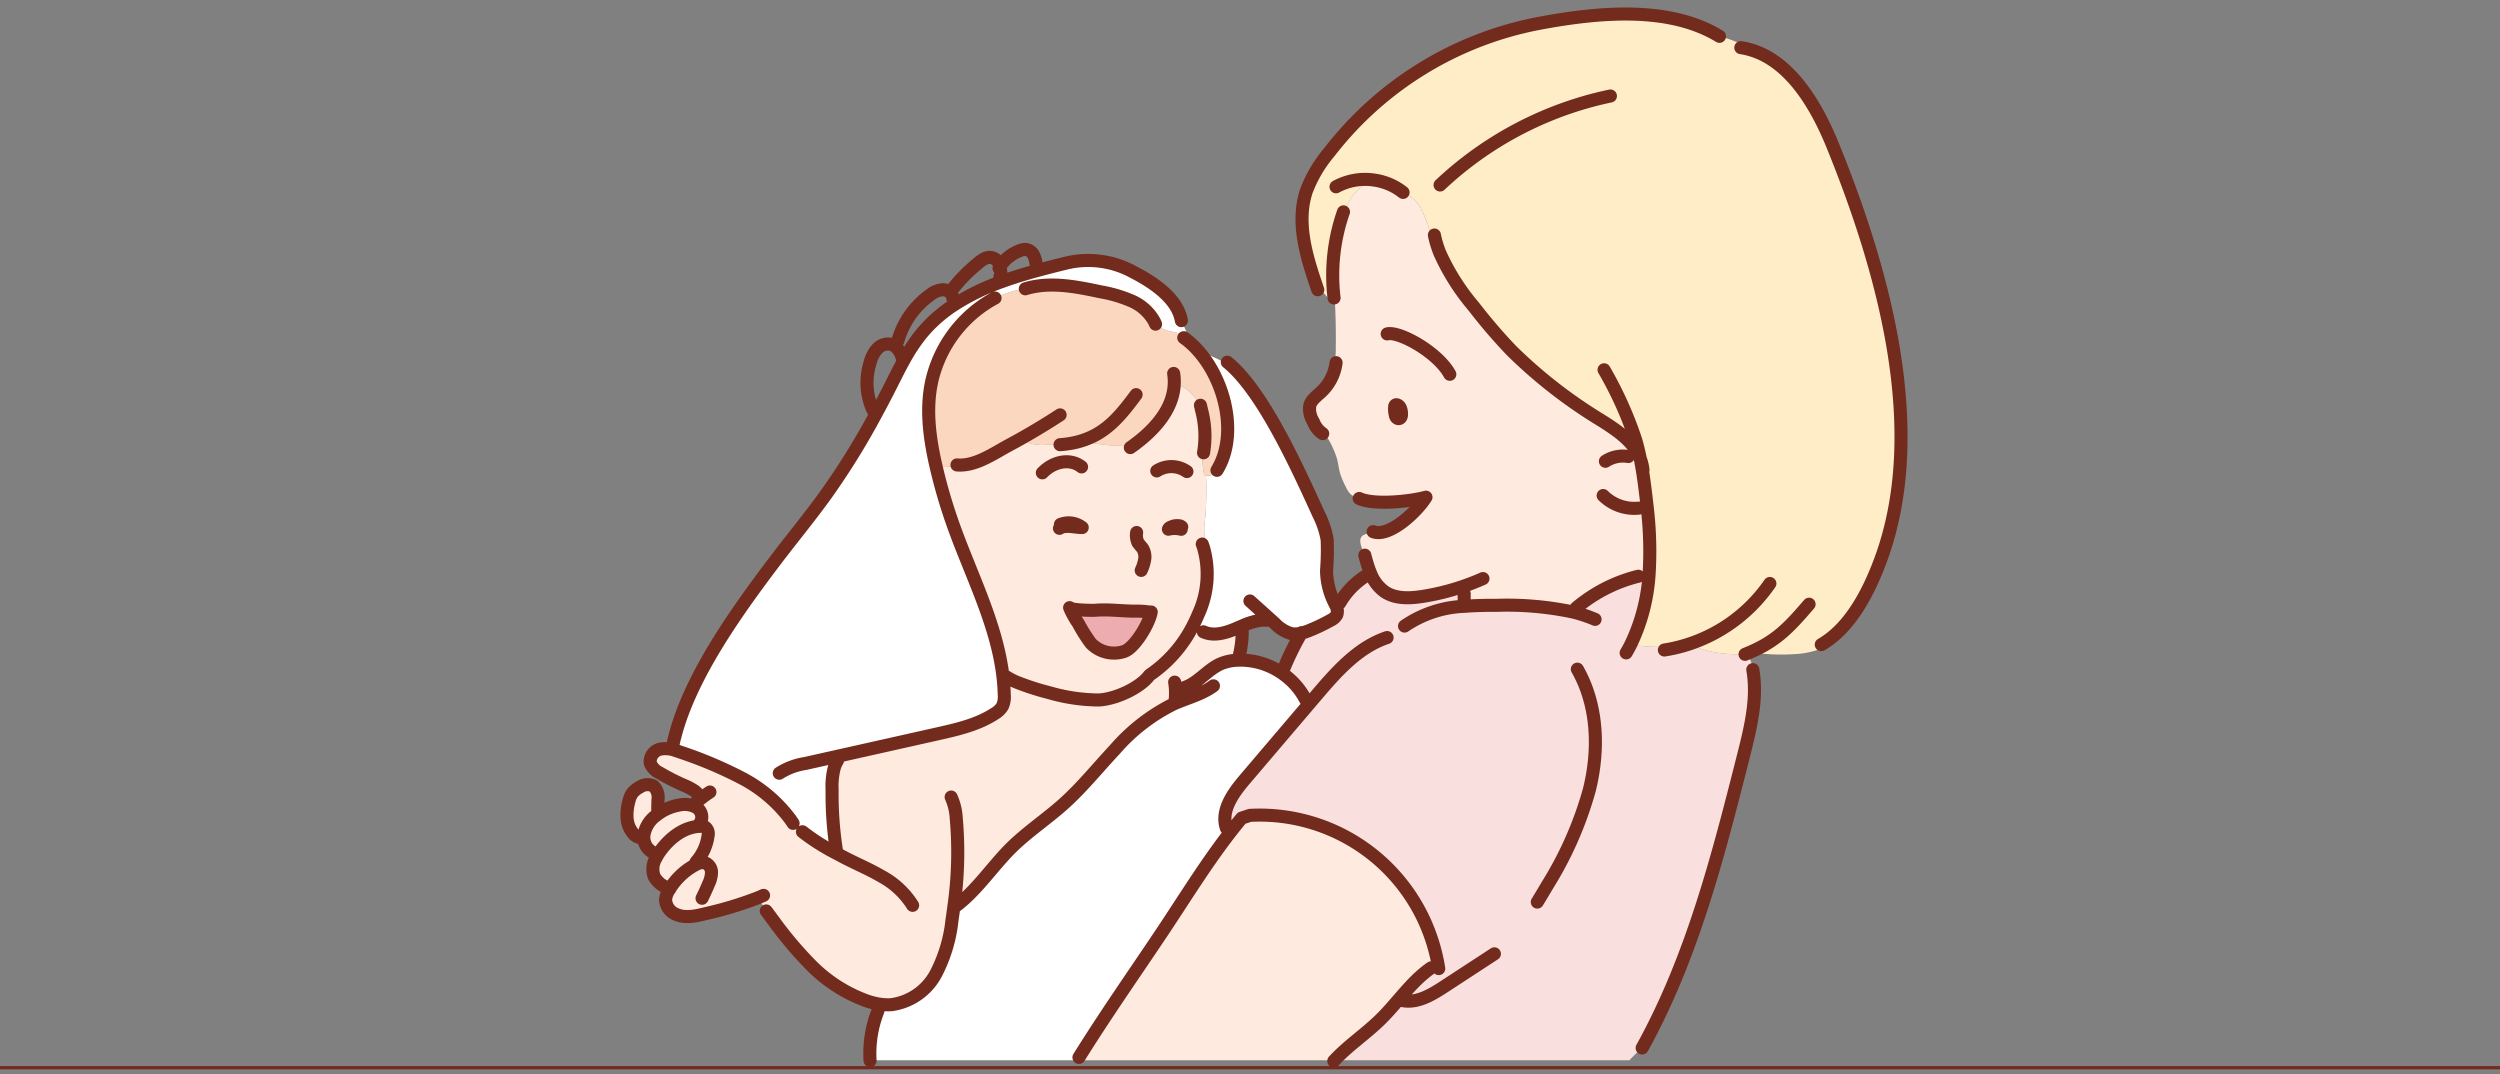 <svg xmlns="http://www.w3.org/2000/svg" xmlns:xlink="http://www.w3.org/1999/xlink" width="384" height="165" viewBox="0 0 384 165">
  <rect x="0" y="0" width="384" height="165" fill="#808080" stroke="none"/>
  <defs>
    <clipPath id="clip-image_mom">
      <rect width="384" height="165"/>
    </clipPath>
  </defs>
  <g id="image_mom" clip-path="url(#clip-image_mom)">
    <g id="Group_19151" data-name="Group 19151" transform="translate(13.938 -71.975)">
      <g id="Group_18811" data-name="Group 18811" transform="translate(82.359 74.129)">
        <g id="Group_18817" data-name="Group 18817">
          <path id="Path_12647" data-name="Path 12647" d="M241.582,167.344a4.2,4.2,0,0,1-1.79,1.545l-.009.041a48.933,48.933,0,0,0-11.544-1.021c-1.644,0-3.332.016-5,.152l0-.123a5.268,5.268,0,0,0-.02-1.711h-.109v-.122l-.045-.61a2.483,2.483,0,0,1-.311-.429,36.85,36.85,0,0,1-5.945,1.463c-2,.32-4.2.431-5.888-.692a6.226,6.226,0,0,1-2.181-2.86,14.143,14.143,0,0,1-.5-1.391l-.021.007q-.438-1.321-.873-2.636c-.179-.547-.336-1.218.054-1.64a1.414,1.414,0,0,1,.547-.323,4.8,4.8,0,0,1,1.357-.288l.014-.046c2.45.678,6.535-3.115,7.926-5.358-2.26.628-7.908,1.268-10.254.2l-.442-.29a1.356,1.356,0,0,1-.912-.409,3.707,3.707,0,0,1-.671-1.034,12.473,12.473,0,0,1-.894-2.09c-.213-.737-.291-1.511-.481-2.254a14.119,14.119,0,0,0-1.878-3.875l-.338-.018a3.854,3.854,0,0,1-1.435-1.835,3.69,3.69,0,0,1-.563-2.4c.215-.94,1.1-1.539,1.8-2.2a7.388,7.388,0,0,0,2.255-4.464l-.238-.063a8.906,8.906,0,0,0,.2-2.072q.056-3.477-.117-6.957c-.015-.289-.03-.574-.048-.86l-.1.007a29.539,29.539,0,0,1,1.445-13.218l.258.036a6.827,6.827,0,0,1,4.4-4.875l.007-.041a9.159,9.159,0,0,1,4.48,1.892,5.425,5.425,0,0,1,2.862,2.663,28.917,28.917,0,0,1,1.543,4.1,10.532,10.532,0,0,0,1.254,2.55,34.466,34.466,0,0,0,5.2,8.213,82.9,82.9,0,0,0,5.791,6.755,75.06,75.06,0,0,0,13.706,10.68c2.45,1.551,5.047,3.23,6.086,5.936.329,1.638.562,3.294.769,4.952.107.853.209,1.708.3,2.565a56.969,56.969,0,0,1,.3,10.008,10.9,10.9,0,0,0-1.711.558,23.628,23.628,0,0,0-8.243,3.875M213.48,138.7a2.373,2.373,0,0,0-.117-.964.958.958,0,0,0-.383-.547c-.318-.182-.47-.077-.533.142a3.958,3.958,0,0,0,.1,1.361c.114.669.871.746.934.007" transform="translate(-94.518 -77.088)" fill="#feeadf"/>
          <path id="Path_12648" data-name="Path 12648" d="M217.3,228.656a27.834,27.834,0,0,0-28.6-21.488l-1.271.422q-.766.918-1.5,1.858l-.286-.225a5.046,5.046,0,0,1-.776-1c-.274-2.355,1.434-4.7,3.047-6.59l9.258-10.875q-.425-1.073-.85-2.146l.334-.227a11.106,11.106,0,0,0-2.865-2.94c.1-.218.205-.431.317-.642l-.226-.121a44.8,44.8,0,0,1,2.372-4.934c.107-.188.213-.376.323-.562a9.112,9.112,0,0,0,1.229-.409,27.039,27.039,0,0,0,3.318-1.591,2.013,2.013,0,0,0,.928-.843,1.791,1.791,0,0,0-.188-1.461c.229-.141.46-.286.689-.431a12.122,12.122,0,0,1,4.494-4.392l.039.043.15-.129a6.226,6.226,0,0,0,2.181,2.86c1.686,1.123,3.89,1.012,5.888.692a36.94,36.94,0,0,0,5.945-1.462,2.524,2.524,0,0,0,.311.428l.045.61v.123h.109a5.288,5.288,0,0,1,.021,1.71l0,.123c1.665-.136,3.352-.157,5-.151a48.882,48.882,0,0,1,11.543,1.021l.01-.041a4.189,4.189,0,0,0,1.789-1.545,23.641,23.641,0,0,1,8.244-3.875,10.856,10.856,0,0,1,1.71-.557c0,.052-.006.107-.011.159A29.037,29.037,0,0,1,247.2,180.92a25.275,25.275,0,0,0,8.244.064l.027.086c.2-.057.392-.118.588-.182a18.3,18.3,0,0,0,8.9,1.459c.073,0,.145-.009.214-.018a27.409,27.409,0,0,1,1.082,2.974,1.463,1.463,0,0,1,.088.63.577.577,0,0,1-.205.363c.328,3.927-.654,7.9-1.627,11.751-3.878,15.3-7.826,30.8-15.434,44.624q-1.052,1.058-2.1,2.114H201.7c2.152-2.3,4.823-4.072,7.073-6.283,2.639-2.593,4.716-5.8,7.754-7.906l.272.039a5.3,5.3,0,0,0,.511-1.978" transform="translate(-93.012 -84.085)" fill="#fadfdf"/>
          <path id="Path_12649" data-name="Path 12649" d="M218,108.292a28.98,28.98,0,0,0-1.542-4.1,5.423,5.423,0,0,0-2.863-2.663,9.155,9.155,0,0,0-4.48-1.892l-.007.041a6.827,6.827,0,0,0-4.4,4.875l-.258-.036a29.539,29.539,0,0,0-1.445,13.218l.1-.007c.018.286.032.572.048.86l-.028,0a10.035,10.035,0,0,1-2.668-2.961l-.227.078c-1.594-4.687-3.039-9.729-1.486-14.393a20.354,20.354,0,0,1,3.513-5.953A53.288,53.288,0,0,1,234.54,75.555c9.23-1.724,19.955-2.7,27.663,2l-.006.027a13.34,13.34,0,0,1,4.747,2.035c6.4,1.842,10.367,9.053,12.714,14.844,7.665,18.9,14.686,43.479,7.311,63.49-1.748,4.748-4.571,10.414-9.127,13.041l.213.53a13.714,13.714,0,0,1-3.423.86,32.3,32.3,0,0,1-7.065-.136q-.508.082-1.02.129a.374.374,0,0,0-.023-.056c-.064.025-.127.052-.191.074a18.3,18.3,0,0,1-8.9-1.458c-.2.064-.391.125-.588.181l-.027-.086a25.25,25.25,0,0,1-8.244-.064,29.033,29.033,0,0,0,2.815-10.852c0-.052.006-.107.011-.159a57.055,57.055,0,0,0-.3-10.008c-.089-.858-.191-1.712-.3-2.565-.206-1.659-.44-3.315-.769-4.952-1.039-2.707-3.636-4.385-6.086-5.936a75.091,75.091,0,0,1-13.706-10.68,82.894,82.894,0,0,1-5.791-6.755,34.453,34.453,0,0,1-5.2-8.214A10.51,10.51,0,0,1,218,108.292" transform="translate(-94.388 -74.129)" fill="#ffedc8"/>
          <path id="Path_12650" data-name="Path 12650" d="M214.705,232.973a5.3,5.3,0,0,1-.511,1.978l-.271-.039c-3.038,2.11-5.115,5.313-7.754,7.906-2.25,2.211-4.92,3.979-7.073,6.283H159.842v-.437c4.033-6.472,8.409-12.721,12.648-19.057,3.562-5.322,6.894-10.8,10.846-15.842q.731-.94,1.5-1.858l1.271-.422a27.834,27.834,0,0,1,28.6,21.488" transform="translate(-90.413 -88.402)" fill="#feeadf"/>
          <path id="Path_12652" data-name="Path 12652" d="M181.4,151.108l.012-.084.049.007a2.53,2.53,0,0,0,1.8-.613c.413-.329.529-1.027.765-1.556l-.216-.1c2.182-5.288.238-12.567-3.623-16.909h0c1.7.705,3.89,1.459,5.272,2.763l.157-.163c5.024,4.848,9.89,15.522,13.065,22.5A13.972,13.972,0,0,1,200,160.865a41.18,41.18,0,0,1-.092,4.757,11.249,11.249,0,0,0,1.193,4.9c.066.132.136.268.2.406a1.782,1.782,0,0,1,.188,1.461,2.012,2.012,0,0,1-.927.844,27.311,27.311,0,0,1-3.319,1.591,8.944,8.944,0,0,1-1.229.408,4.217,4.217,0,0,1-.452.086,3.192,3.192,0,0,1-1.032-.011,5.556,5.556,0,0,1-2.547-1.558c-.1-.087-.194-.175-.29-.262q-1.126-.04-2.244-.179a11.288,11.288,0,0,0-2.55.833c-.333.141-.667.288-1,.426-1.481.626-3.189,1.121-4.673.558l.025-.07a17.221,17.221,0,0,1-1.853-1.007c.3-.581.569-1.168.815-1.756a14.7,14.7,0,0,0,.769-10.246,2.749,2.749,0,0,0,.211-.973c.025-.557-.064-1.111-.073-1.669a15.174,15.174,0,0,1,.145-1.835,49.458,49.458,0,0,0,.132-6.458" transform="translate(-92.446 -80.129)" fill="#fff"/>
          <path id="Path_12653" data-name="Path 12653" d="M172.419,127.973a6.249,6.249,0,0,1,1.681.942c.061.184.117.367.166.553a13.758,13.758,0,0,1,1.216,1.214c3.86,4.341,5.8,11.621,3.622,16.909l.216.1c-.236.528-.351,1.227-.764,1.556a2.535,2.535,0,0,1-1.8.613l-.05-.007a.424.424,0,0,1-.215-.084.545.545,0,0,1-.148-.338,13.729,13.729,0,0,1-.191-3.09l.152.007a15.572,15.572,0,0,0-.323-6.622,8.616,8.616,0,0,0-.821-1.581,5.306,5.306,0,0,0-3.355-2.386c-.148,3.952-3.124,7.182-6.354,9.518a27.942,27.942,0,0,1-7.844-.78,13.238,13.238,0,0,1-1.388.354c-1.318.145-2.348.127-3.756.245a7.45,7.45,0,0,1-4.415-.8q-.8.449-1.61.883c-2.266,1.213-4.922,3.1-7.595,3.065a17.993,17.993,0,0,1-3.6.313c-.979-4.212-1.6-8.6-.76-12.839a19.353,19.353,0,0,1,8.151-12.145l.022.034a13.666,13.666,0,0,1,6.272-2.432v-.007c3.738-1.15,7.767-.345,11.594.47a20.875,20.875,0,0,1,4.866,1.456,7.3,7.3,0,0,1,3.309,3l.08-.04a3.536,3.536,0,0,0,1.715,1.453c.625.22,1.3.263,1.93.472" transform="translate(-87.736 -78.958)" fill="#fcd7bf"/>
          <path id="Path_12654" data-name="Path 12654" d="M165.585,147.039c3.23-2.337,6.206-5.567,6.354-9.519a5.312,5.312,0,0,1,3.355,2.387,8.643,8.643,0,0,1,.821,1.581,15.587,15.587,0,0,1,.323,6.622l-.152-.007a13.68,13.68,0,0,0,.191,3.09.551.551,0,0,0,.147.338.43.43,0,0,0,.216.084l-.012.083a49.471,49.471,0,0,1-.132,6.459,15.174,15.174,0,0,0-.145,1.835c.009.557.1,1.111.073,1.669a2.738,2.738,0,0,1-.211.973,14.7,14.7,0,0,1-.769,10.246c-.246.587-.515,1.175-.815,1.755a20.174,20.174,0,0,1-6.6,7.565l-.145.129c-1.4,1.89-5.2,3.657-7.779,3.754a27.733,27.733,0,0,1-7.6-1.13,38.652,38.652,0,0,1-4.743-1.518l.068-.129a14.5,14.5,0,0,1-2.506-1.649c-1.109-7.772-4.907-15.067-7.565-22.546a81.394,81.394,0,0,1-2.527-8.57c-.018-.077-.037-.154-.055-.231a17.928,17.928,0,0,0,3.6-.314c2.672.039,5.329-1.85,7.595-3.065q.809-.431,1.61-.883a7.448,7.448,0,0,0,4.414.806c1.409-.118,2.439-.1,3.757-.245a13.473,13.473,0,0,0,1.388-.354,27.973,27.973,0,0,0,7.844.78m2.817,25.535c-.013.084-.846-.148-2.146-.127-2.148.034-4.28-.317-6.433-.138-.422.036-3.823-.013-3.952-.4a12.169,12.169,0,0,0,1.311,2.373,24.559,24.559,0,0,0,1.942,3.09,4.933,4.933,0,0,0,5.126,1.266c1.582-.529,3.827-4.211,4.151-6.059" transform="translate(-87.87 -80.718)" fill="#feeadf"/>
          <path id="Path_12655" data-name="Path 12655" d="M168.634,176.435c1.3-.021,2.132.211,2.145.127-.324,1.849-2.57,5.53-4.151,6.058a4.93,4.93,0,0,1-5.126-1.265,24.623,24.623,0,0,1-1.942-3.09,12.217,12.217,0,0,1-1.311-2.373c.129.39,3.53.44,3.953.4,2.151-.179,4.284.172,6.433.138" transform="translate(-90.247 -84.706)" fill="#ecacb0"/>
          <path id="Path_12656" data-name="Path 12656" d="M114.882,213.917l.1-.188a55.823,55.823,0,0,1-.7-9.491,11.443,11.443,0,0,1,.34-3.45q.028-.824-.015-1.647,7.945-1.78,15.891-3.562c3.039-.68,6.154-1.392,8.763-3.1a3.309,3.309,0,0,0,1.2-1.175,3.549,3.549,0,0,0,.261-1.711,31.159,31.159,0,0,0-.306-3.632,14.511,14.511,0,0,0,2.506,1.649l-.068.13a38.59,38.59,0,0,0,4.744,1.517,27.721,27.721,0,0,0,7.6,1.13c2.582-.1,6.382-1.865,7.779-3.754l.145-.129a20.159,20.159,0,0,0,6.6-7.565,16.842,16.842,0,0,0,1.854,1.007l-.025.071c1.483.563,3.192.068,4.673-.558.329-.138.662-.286,1-.427.034.1.07.2.109.3l-.064.022a15.8,15.8,0,0,1-.238,3.23,2.319,2.319,0,0,1-.009,1.37l0,.308c-.168,0-.335,0-.505.014a7.364,7.364,0,0,0-2.475.519c-2.119.892-3.564,3.049-5.762,3.723l-.44-.044a11.278,11.278,0,0,0-.81.9,10.444,10.444,0,0,1-.114,1.506l.016.037c-.061.025-.123.052-.184.079a28.848,28.848,0,0,0-9.013,6.976c-2.616,2.79-5.018,5.791-7.862,8.348-2.756,2.477-5.9,4.514-8.484,7.173-2.7,2.789-5.19,6.48-8.355,8.735l-.056-.006c-.083.651-.177,1.3-.274,1.946a23.009,23.009,0,0,1-2.482,8.289,9.116,9.116,0,0,1-6.886,4.75,8.717,8.717,0,0,1-2.652-.268c-.379-.092-.754-.2-1.121-.329a23.1,23.1,0,0,1-8.727-5.694,58.382,58.382,0,0,1-5.523-6.572l.025-.02q-1.28-1.737-2.443-3.555a56.433,56.433,0,0,1-8.047,2.436c-1.487.372-3.1.735-4.512.125a2.544,2.544,0,0,1-1.635-2.282,3.26,3.26,0,0,1,.539-1.49c.03-.047.059-.1.091-.145a10.49,10.49,0,0,1,3.806-3.634c.123-.068.25-.134.382-.193l-.134-.322a7.655,7.655,0,0,0,1.867-4.224,1.236,1.236,0,0,0-.508-1.143,1.286,1.286,0,0,0-.6-.107c-.083,0-.168,0-.252.007l-.022-.332a1.722,1.722,0,0,0-.329-2.491,2,2,0,0,0-.227-.151,4.435,4.435,0,0,0,.047-.644c.236-.2.474-.4.72-.594l-.053-.066a2.521,2.521,0,0,0-1.075-1.277,9.47,9.47,0,0,0-1.472-.748,33.808,33.808,0,0,1-3.668-1.876,2.775,2.775,0,0,1-1.459-1.531,1.974,1.974,0,0,1,1.688-2.155,4.476,4.476,0,0,1,2.189.232c.267.083.53.177.791.272A64.006,64.006,0,0,1,100.6,202.5a21.921,21.921,0,0,1,7.271,6.222,8.74,8.74,0,0,1,1.867,1.928,33.3,33.3,0,0,0,5.142,3.271" transform="translate(-82.771 -85.023)" fill="#feeadf"/>
          <path id="Path_12657" data-name="Path 12657" d="M178.543,209.778a5.079,5.079,0,0,0,.776,1l.286.225c-3.952,5.043-7.284,10.521-10.845,15.842-4.24,6.336-8.616,12.585-12.649,19.057v.438h-32.09a17.871,17.871,0,0,1,1.151-7.422,4.79,4.79,0,0,1-.572-1.366,8.718,8.718,0,0,0,2.652.268,9.118,9.118,0,0,0,6.886-4.75,23.014,23.014,0,0,0,2.482-8.289c.1-.646.191-1.295.274-1.946l.057.007c3.164-2.254,5.651-5.945,8.354-8.736,2.582-2.659,5.728-4.7,8.484-7.173,2.845-2.556,5.246-5.557,7.862-8.348a28.845,28.845,0,0,1,9.013-6.975c.061-.027.123-.055.184-.08l-.016-.036a10.444,10.444,0,0,0,.114-1.506,11.128,11.128,0,0,1,.81-.9l.44.043c2.2-.674,3.642-2.831,5.762-3.722a7.391,7.391,0,0,1,2.475-.52c.17-.009.338-.013.505-.013A11.3,11.3,0,0,1,187.467,187a11.092,11.092,0,0,1,2.865,2.94l-.334.227q.425,1.075.85,2.146l-9.258,10.875c-1.613,1.892-3.321,4.235-3.047,6.59" transform="translate(-86.682 -85.641)" fill="#fff"/>
          <path id="Path_12658" data-name="Path 12658" d="M146.3,117.895c1.488-.406,2.98-.778,4.455-1.139a14.422,14.422,0,0,1,10.219,1.379c2.876,1.491,6.78,3.965,7.4,7.45.42.957.894,1.915,1.214,2.89a6.245,6.245,0,0,0-1.681-.941c-.629-.209-1.3-.252-1.931-.472a3.532,3.532,0,0,1-1.714-1.454l-.08.041a7.293,7.293,0,0,0-3.31-3A20.82,20.82,0,0,0,156,121.193c-3.826-.815-7.855-1.62-11.593-.47v.006a13.672,13.672,0,0,0-6.272,2.432l-.022-.034a19.357,19.357,0,0,0-8.151,12.145c-.841,4.237-.22,8.627.76,12.84.018.077.037.154.055.231a81.394,81.394,0,0,0,2.527,8.57c2.659,7.479,6.456,14.774,7.565,22.546a31.326,31.326,0,0,1,.306,3.632,3.552,3.552,0,0,1-.261,1.711,3.3,3.3,0,0,1-1.2,1.175c-2.608,1.706-5.723,2.418-8.763,3.1q-7.945,1.782-15.891,3.561.044.824.016,1.647a11.453,11.453,0,0,0-.341,3.451,55.732,55.732,0,0,0,.7,9.491l-.1.188a33.228,33.228,0,0,1-5.142-3.271,8.8,8.8,0,0,0-1.867-1.928,21.915,21.915,0,0,0-7.27-6.221,63.991,63.991,0,0,0-9.573-4.065c-.261-.095-.524-.188-.792-.272v-2.34l-.055-.013c2.436-9.263,9.58-19.191,15.453-26.937,2.586-3.408,5.315-6.7,7.808-10.181a114.967,114.967,0,0,0,7.474-12.063q1.218-2.233,2.362-4.5c.689-1.361,1.367-2.74,2.114-4.072a26.845,26.845,0,0,1,2.521-3.808,22.015,22.015,0,0,1,4.866-4.4,34.844,34.844,0,0,1,7.606-3.736c1.785-.649,3.623-1.205,5.467-1.706" transform="translate(-83.219 -78.519)" fill="#fff"/>
          <path id="Path_12659" data-name="Path 12659" d="M88.906,222.754a3.859,3.859,0,0,1-1.874-1.622,3.225,3.225,0,0,1,.218-2.829,7.65,7.65,0,0,1,.658-1.091c1.438-2.007,3.591-3.722,6.041-3.84.083,0,.168-.007.252-.007a1.285,1.285,0,0,1,.6.107,1.236,1.236,0,0,1,.508,1.143,7.654,7.654,0,0,1-1.867,4.224l.134.322c-.132.059-.259.125-.381.193a10.492,10.492,0,0,0-3.806,3.634c-.159-.075-.32-.152-.481-.234" transform="translate(-82.82 -88.601)" fill="#feeadf"/>
          <path id="Path_12660" data-name="Path 12660" d="M93.728,207.172a2.529,2.529,0,0,1,1.075,1.277l.052.066c-.245.19-.483.39-.719.594a4.494,4.494,0,0,0-.425-1.915Z" transform="translate(-83.539 -87.958)" fill="#feeadf"/>
          <path id="Path_12661" data-name="Path 12661" d="M93.21,210.009a1.892,1.892,0,0,1,.227.152,1.721,1.721,0,0,1,.329,2.49l.022.332c-2.45.117-4.6,1.832-6.04,3.841a7.591,7.591,0,0,0-.658,1.09,5.611,5.611,0,0,1-.286-.85,2.616,2.616,0,0,1-1.547-2.336,2.556,2.556,0,0,1,.01-.352,4.618,4.618,0,0,1,1.834-3.028,7.864,7.864,0,0,1,3.6-1.638,3.753,3.753,0,0,1,2.513.3" transform="translate(-82.66 -88.213)" fill="#feeadf"/>
          <path id="Path_12662" data-name="Path 12662" d="M84.883,214.376a1.672,1.672,0,0,1-1.563-.649,4.077,4.077,0,0,1-.942-2.375,7.855,7.855,0,0,1,.281-2.574,3.739,3.739,0,0,1,.443-1.134,3.29,3.29,0,0,1,1.186-1.013,2.1,2.1,0,0,1,2.161-.2,2.443,2.443,0,0,1,.672,2.137c0,.172-.01.342-.012.513a6.91,6.91,0,0,0,.406,1.391,7.655,7.655,0,0,0-.717.517,4.627,4.627,0,0,0-1.835,3.029,2.545,2.545,0,0,0-.009.351Z" transform="translate(-82.359 -87.857)" fill="#feeadf"/>
          <path id="Path_12663" data-name="Path 12663" d="M139.52,113.184a2.389,2.389,0,0,1,.125-.268m0,0a6.4,6.4,0,0,1,3.264-2.518,1.9,1.9,0,0,1,.721-.107,1.586,1.586,0,0,1,1.177.841,3.937,3.937,0,0,1,.4,1.443M132.055,116.8a24.424,24.424,0,0,1,4.133-4.31,4.49,4.49,0,0,1,1.121-.787,1.565,1.565,0,0,1,2.248.921,2.466,2.466,0,0,1,.09.279m0,0a4.914,4.914,0,0,1,.141,1.077.925.925,0,0,1-.043.392m0,0a.36.36,0,0,1-.1.136m-15.66,9.79c.04-.141.082-.281.126-.422a13.125,13.125,0,0,1,4.828-6.606,3.469,3.469,0,0,1,1.961-.794,1.675,1.675,0,0,1,1.044.388,1.16,1.16,0,0,1,.447.862m-12.133,17.41a6.227,6.227,0,0,1-.3-.6,10.112,10.112,0,0,1-.272-6.76,5.148,5.148,0,0,1,1.053-2.15,2.288,2.288,0,0,1,2.167-.77,1.827,1.827,0,0,1,.685.348,3.367,3.367,0,0,1,1.071,1.849M255.29,174.832c.089.5.151,1.005.194,1.509.328,3.927-.654,7.9-1.627,11.75-3.878,15.3-7.826,30.8-15.435,44.624-.04.077-.083.152-.125.227m-9.955-58.182c3.158,5.521,3.382,12.356,1.846,18.529a55.952,55.952,0,0,1-6.457,14.674q-.759,1.293-1.54,2.568m-31.256,24.415c.036-.039.072-.078.109-.116,2.152-2.3,4.823-4.072,7.073-6.283,2.639-2.592,4.716-5.8,7.754-7.905m-54.081,13.751c4.033-6.472,8.409-12.721,12.648-19.056,3.562-5.322,6.894-10.8,10.845-15.843q.733-.938,1.5-1.858l1.27-.422a27.834,27.834,0,0,1,28.6,21.488q.242,1.015.4,2.047m-85.972,5.938q-.116.362-.232.721a17.873,17.873,0,0,0-1.15,7.422c0,.019,0,.039.007.057m48.168-57.262c2.2-.673,3.642-2.831,5.762-3.722a7.358,7.358,0,0,1,2.474-.519c.17-.01.339-.014.506-.014a11.3,11.3,0,0,1,6.529,2.121,11.106,11.106,0,0,1,2.865,2.94,10.765,10.765,0,0,1,.579.989M132.629,211.33c3.165-2.254,5.651-5.945,8.355-8.736,2.582-2.658,5.728-4.7,8.484-7.172,2.844-2.556,5.246-5.557,7.862-8.348a28.835,28.835,0,0,1,9.013-6.976c.061-.027.122-.054.184-.079,2-.862,4.165-1.409,5.918-2.7m4-4.77q.1-.429.177-.865a15.738,15.738,0,0,0,.237-3.23m-10.368,8.3a10.647,10.647,0,0,1,.132,1.712,10.444,10.444,0,0,1-.114,1.506m-51.937,22.852a55.731,55.731,0,0,1-.7-9.491,11.452,11.452,0,0,1,.34-3.451,4.687,4.687,0,0,1,.488-1.084m-10.941,23.1c.381.513.76,1.025,1.143,1.538a58.38,58.38,0,0,0,5.523,6.572,23.1,23.1,0,0,0,8.727,5.694c.367.125.742.236,1.121.329a8.715,8.715,0,0,0,2.651.268,9.116,9.116,0,0,0,6.887-4.75,23.009,23.009,0,0,0,2.482-8.289q.147-.97.274-1.946a59.308,59.308,0,0,0,.37-13.711,8.95,8.95,0,0,0-.779-3.2m-22.841,5.331,0,0a33.237,33.237,0,0,0,5.142,3.271l1.141.606c1.944,1.023,3.984,1.862,5.877,2.976a12.774,12.774,0,0,1,4.763,4.446m-32.627-16.43a2.526,2.526,0,0,0-1.075-1.277,9.472,9.472,0,0,0-1.472-.748,33.8,33.8,0,0,1-3.668-1.876,2.775,2.775,0,0,1-1.459-1.531,1.973,1.973,0,0,1,1.688-2.155,4.481,4.481,0,0,1,2.188.231c.268.084.531.177.792.272a64.045,64.045,0,0,1,9.573,4.065,21.909,21.909,0,0,1,7.27,6.222c.148.206.29.417.429.633m-15.1-3.029c.056-.049.114-.1.17-.147.236-.2.474-.4.719-.594q.695-.552,1.436-1.039m-10.229,7A1.668,1.668,0,0,1,83.321,200a4.076,4.076,0,0,1-.942-2.375,7.852,7.852,0,0,1,.281-2.574,3.73,3.73,0,0,1,.443-1.134,3.292,3.292,0,0,1,1.186-1.014,2.1,2.1,0,0,1,2.162-.194,2.443,2.443,0,0,1,.671,2.136c0,.173-.009.343-.012.513q-.009.47-.021.939m-.3,6.769a1.718,1.718,0,0,1-.29-.083,2.616,2.616,0,0,1-1.547-2.337,2.7,2.7,0,0,1,.009-.351,4.627,4.627,0,0,1,1.835-3.029,7.867,7.867,0,0,1,3.6-1.637,3.753,3.753,0,0,1,2.513.3,1.884,1.884,0,0,1,.227.151,1.723,1.723,0,0,1,.329,2.491m-4.519,9.956a.141.141,0,0,0-.021-.009c-.159-.075-.319-.152-.48-.234a3.859,3.859,0,0,1-1.874-1.622,3.225,3.225,0,0,1,.218-2.829,7.648,7.648,0,0,1,.658-1.091c1.438-2.007,3.59-3.722,6.04-3.84.084,0,.168-.007.252-.007a1.287,1.287,0,0,1,.6.107,1.236,1.236,0,0,1,.508,1.143,7.655,7.655,0,0,1-1.867,4.224m10.362,5.135c-.281.129-.567.252-.853.37a56.3,56.3,0,0,1-8.046,2.435c-1.488.373-3.106.736-4.512.125a2.544,2.544,0,0,1-1.635-2.282,3.26,3.26,0,0,1,.539-1.49c.03-.048.059-.1.09-.145a10.5,10.5,0,0,1,3.806-3.634c.123-.068.25-.134.382-.193a1.78,1.78,0,0,1,1.347-.138,1.566,1.566,0,0,1,.887,1.443,4.249,4.249,0,0,1-.438,1.729c-.313.753-.653,1.495-1.013,2.225m89.34-35.219a44.718,44.718,0,0,1,2.372-4.934c.107-.188.213-.377.322-.563.016-.028.029-.052.046-.08m5.884-4.575c.016-.027.031-.055.047-.079a12.109,12.109,0,0,1,4.494-4.392m14.558,3.041v1.134M89.4,186.5c.109-.529.231-1.056.375-1.59,2.435-9.262,9.579-19.191,15.452-26.937,2.586-3.407,5.315-6.7,7.808-10.181a114.724,114.724,0,0,0,7.474-12.063q1.219-2.233,2.362-4.5c.69-1.361,1.368-2.74,2.115-4.072a26.815,26.815,0,0,1,2.52-3.808,22.015,22.015,0,0,1,4.866-4.4,34.864,34.864,0,0,1,7.606-3.736c1.786-.649,3.623-1.2,5.467-1.706,1.488-.406,2.981-.778,4.455-1.139a14.42,14.42,0,0,1,10.22,1.38c2.876,1.49,6.78,3.965,7.394,7.449,0,.009,0,.016.005.025M138.9,117.755a17.364,17.364,0,0,0-1.644.984,19.357,19.357,0,0,0-8.151,12.145c-.841,4.237-.22,8.627.76,12.84.019.077.037.154.055.231a81.609,81.609,0,0,0,2.527,8.57C135.1,160,138.9,167.3,140.011,175.07a31.142,31.142,0,0,1,.306,3.632,3.539,3.539,0,0,1-.262,1.711,3.3,3.3,0,0,1-1.2,1.175c-2.608,1.706-5.723,2.418-8.763,3.1q-7.946,1.784-15.891,3.562-2.237.5-4.471,1a10.347,10.347,0,0,0-3.97,1.49m72.291-26.454q1.78,1.6,3.557,3.2c.1.086.193.175.29.261a5.548,5.548,0,0,0,2.547,1.558,3.217,3.217,0,0,0,1.032.012c.15-.021.3-.05.451-.086a9.082,9.082,0,0,0,1.23-.409,27.165,27.165,0,0,0,3.318-1.59,2.019,2.019,0,0,0,.928-.844,1.785,1.785,0,0,0-.189-1.461c-.063-.139-.133-.275-.2-.407a11.25,11.25,0,0,1-1.194-4.9,41.166,41.166,0,0,0,.093-4.756,13.981,13.981,0,0,0-1.315-3.909c-3.177-6.982-8.042-17.657-13.066-22.5-.317-.309-.635-.591-.955-.849M170.9,169.02a2.636,2.636,0,0,0,.25.1c1.483.563,3.191.068,4.672-.558.33-.138.663-.286,1-.427a11.323,11.323,0,0,1,2.549-.832,5.073,5.073,0,0,1,1.319-.059M170.45,134.223c.055.234.107.458.154.676a15.572,15.572,0,0,1,.323,6.622m-3.039-17.673a11.7,11.7,0,0,1,1,.791,13.757,13.757,0,0,1,1.216,1.214c3.86,4.341,5.8,11.621,3.622,16.909a10.3,10.3,0,0,1-.739,1.453m-29.439-27.881c3.738-1.15,7.767-.345,11.594.47a20.876,20.876,0,0,1,4.866,1.456,7.291,7.291,0,0,1,3.309,3,5.065,5.065,0,0,1,.234.5M148.893,135.7q-3.044,1.987-6.222,3.763-.8.449-1.61.882c-2.266,1.214-4.922,3.1-7.595,3.065-.136,0-.276-.007-.412-.021m29.666,32.222a20.167,20.167,0,0,0,6.6-7.565c.3-.581.57-1.168.815-1.755a14.7,14.7,0,0,0,.769-10.246c-.055-.166-.113-.331-.177-.5m-30.049,20.415a9.772,9.772,0,0,0,1.773.885,38.745,38.745,0,0,0,4.744,1.517,27.721,27.721,0,0,0,7.6,1.13c2.582-.1,6.381-1.865,7.779-3.754m-2.007-43.147c-2.35,3.171-4.508,5.873-8.337,7.075a13.473,13.473,0,0,1-1.388.354,16.494,16.494,0,0,1-1.958.261m17.451-10.943a8.2,8.2,0,0,1,.093,1.59c-.148,3.952-3.124,7.181-6.354,9.518l-.394.279m4.065,3.582a4.14,4.14,0,0,1,4.627.095m-22.205.2c1.727-1.789,4.288-2.282,6.021-.914m10.7,22.291c-.324,1.849-2.57,5.53-4.151,6.059a4.934,4.934,0,0,1-5.127-1.266,24.767,24.767,0,0,1-1.942-3.09,12.191,12.191,0,0,1-1.311-2.373c.129.391,3.53.441,3.952.4,2.153-.179,4.285.172,6.433.138C162.046,165.838,162.878,166.069,162.891,165.985Zm-2.238-12.211a2.755,2.755,0,0,0,.2,1.549,10.327,10.327,0,0,0,.665.819,2.458,2.458,0,0,1,.376,1.731,6.263,6.263,0,0,1-.54,1.721m6.139-6.313a4.08,4.08,0,0,0-1.96-.012c.122-.268.4-.333.671-.44a2.012,2.012,0,0,1,.9-.095.671.671,0,0,1,.471.185m-18.625-.384a3.405,3.405,0,0,1,3.344.474c-1.035.025-2.614-.48-3.494.123m52.774-51.6a.059.059,0,0,0-.013-.009,9.162,9.162,0,0,0-4.48-1.892,9.314,9.314,0,0,0-5.8,1.039m41.377,42.161a4.934,4.934,0,0,1,3.514-.727m-8.03,23.274q.621-.524,1.274-1a23.612,23.612,0,0,1,8.243-3.875l.046-.012M201.8,168.14a17.417,17.417,0,0,1,9.285-3.038c1.665-.135,3.352-.156,5-.151a48.933,48.933,0,0,1,11.544,1.021,22.381,22.381,0,0,1,3.435,1.136m-29.519,58.57c2.248.406,4.415-.9,6.329-2.148q3.863-2.524,7.727-5.048m-41.171-19.324a4.2,4.2,0,0,1-.2-.892c-.275-2.354,1.434-4.7,3.047-6.59q4.626-5.437,9.258-10.875.866-1.013,1.728-2.028c3.069-3.6,6.365-7.366,10.852-8.869M188.47,116.48c-.089-.256-.177-.513-.263-.772-1.595-4.686-3.039-9.729-1.486-14.393a20.331,20.331,0,0,1,3.513-5.953,53.288,53.288,0,0,1,32.277-19.807c9.23-1.724,19.955-2.7,27.663,2m3.927,94.923c.068-.027.135-.055.2-.084s.127-.049.191-.074c4.341-1.792,6.3-3.87,9.444-7.536m-22.224,7.03a23.081,23.081,0,0,0,3.106-.7c.2-.056.392-.118.588-.182a24.308,24.308,0,0,0,12.509-9.332m-4.462-82.307a10.792,10.792,0,0,1,1.459.32c6.4,1.841,10.367,9.053,12.714,14.844,7.665,18.9,14.686,43.479,7.311,63.49-1.748,4.748-4.571,10.414-9.127,13.041m-58.552-70.6a54.513,54.513,0,0,1,26.162-13.667m-1.113,61.368a6.78,6.78,0,0,0,5.467,1.935m-5.326-21.248a57.473,57.473,0,0,1,4.864,10.8q.251.858.452,1.728c.086.37.168.744.243,1.116.329,1.638.563,3.294.769,4.953.107.853.209,1.708.3,2.565a56.968,56.968,0,0,1,.3,10.008c0,.052-.006.107-.011.159a29.033,29.033,0,0,1-2.815,10.852q-.333.664-.71,1.3M206.386,108.08a15.831,15.831,0,0,0,.837,2.763,34.471,34.471,0,0,0,5.2,8.214,82.9,82.9,0,0,0,5.791,6.755,75.017,75.017,0,0,0,13.706,10.679c2.45,1.552,5.047,3.23,6.086,5.936a7.007,7.007,0,0,1,.419,1.718M195.7,157.254c.116.454.243.917.385,1.375a14.126,14.126,0,0,0,.5,1.39,6.233,6.233,0,0,0,2.181,2.861c1.686,1.123,3.889,1.012,5.888.692a37.039,37.039,0,0,0,5.945-1.463q1.651-.555,3.246-1.263m-21.427-56.327a29.543,29.543,0,0,0-1.445,13.219m6,35.9a1.761,1.761,0,0,0,.191.064c2.45.678,6.535-3.115,7.926-5.358-2.26.628-7.908,1.268-10.254.2m4.3-25.283c1.749-.474,7.729,2.747,9.615,6.206m-17.468-1.785a7.39,7.39,0,0,1-2.255,4.464c-.7.66-1.589,1.259-1.8,2.2a3.7,3.7,0,0,0,.563,2.4,3.85,3.85,0,0,0,1.435,1.835m11.065-4.2c.064-.22.215-.324.533-.142a.952.952,0,0,1,.383.547,2.373,2.373,0,0,1,.117.964c-.063.739-.82.662-.934-.007A3.958,3.958,0,0,1,200.289,134.377Z" transform="translate(-82.359 -74.129)" fill="none" stroke="#732b1d" stroke-linecap="round" stroke-linejoin="round" stroke-width="2.007"/>
          <path id="Path_12665" data-name="Path 12665" d="M146.293,117.4v0l0,0m.1,1.465v0" transform="translate(-89.005 -78.627)" fill="none" stroke="#732b1d" stroke-linecap="round" stroke-linejoin="round" stroke-width="2.007"/>
        </g>
      </g>
    </g>
    <line id="Line_517" data-name="Line 517" x2="384" transform="translate(0 164)" fill="none" stroke="#732b1d" stroke-width="0.5"/>
  </g>
</svg>
